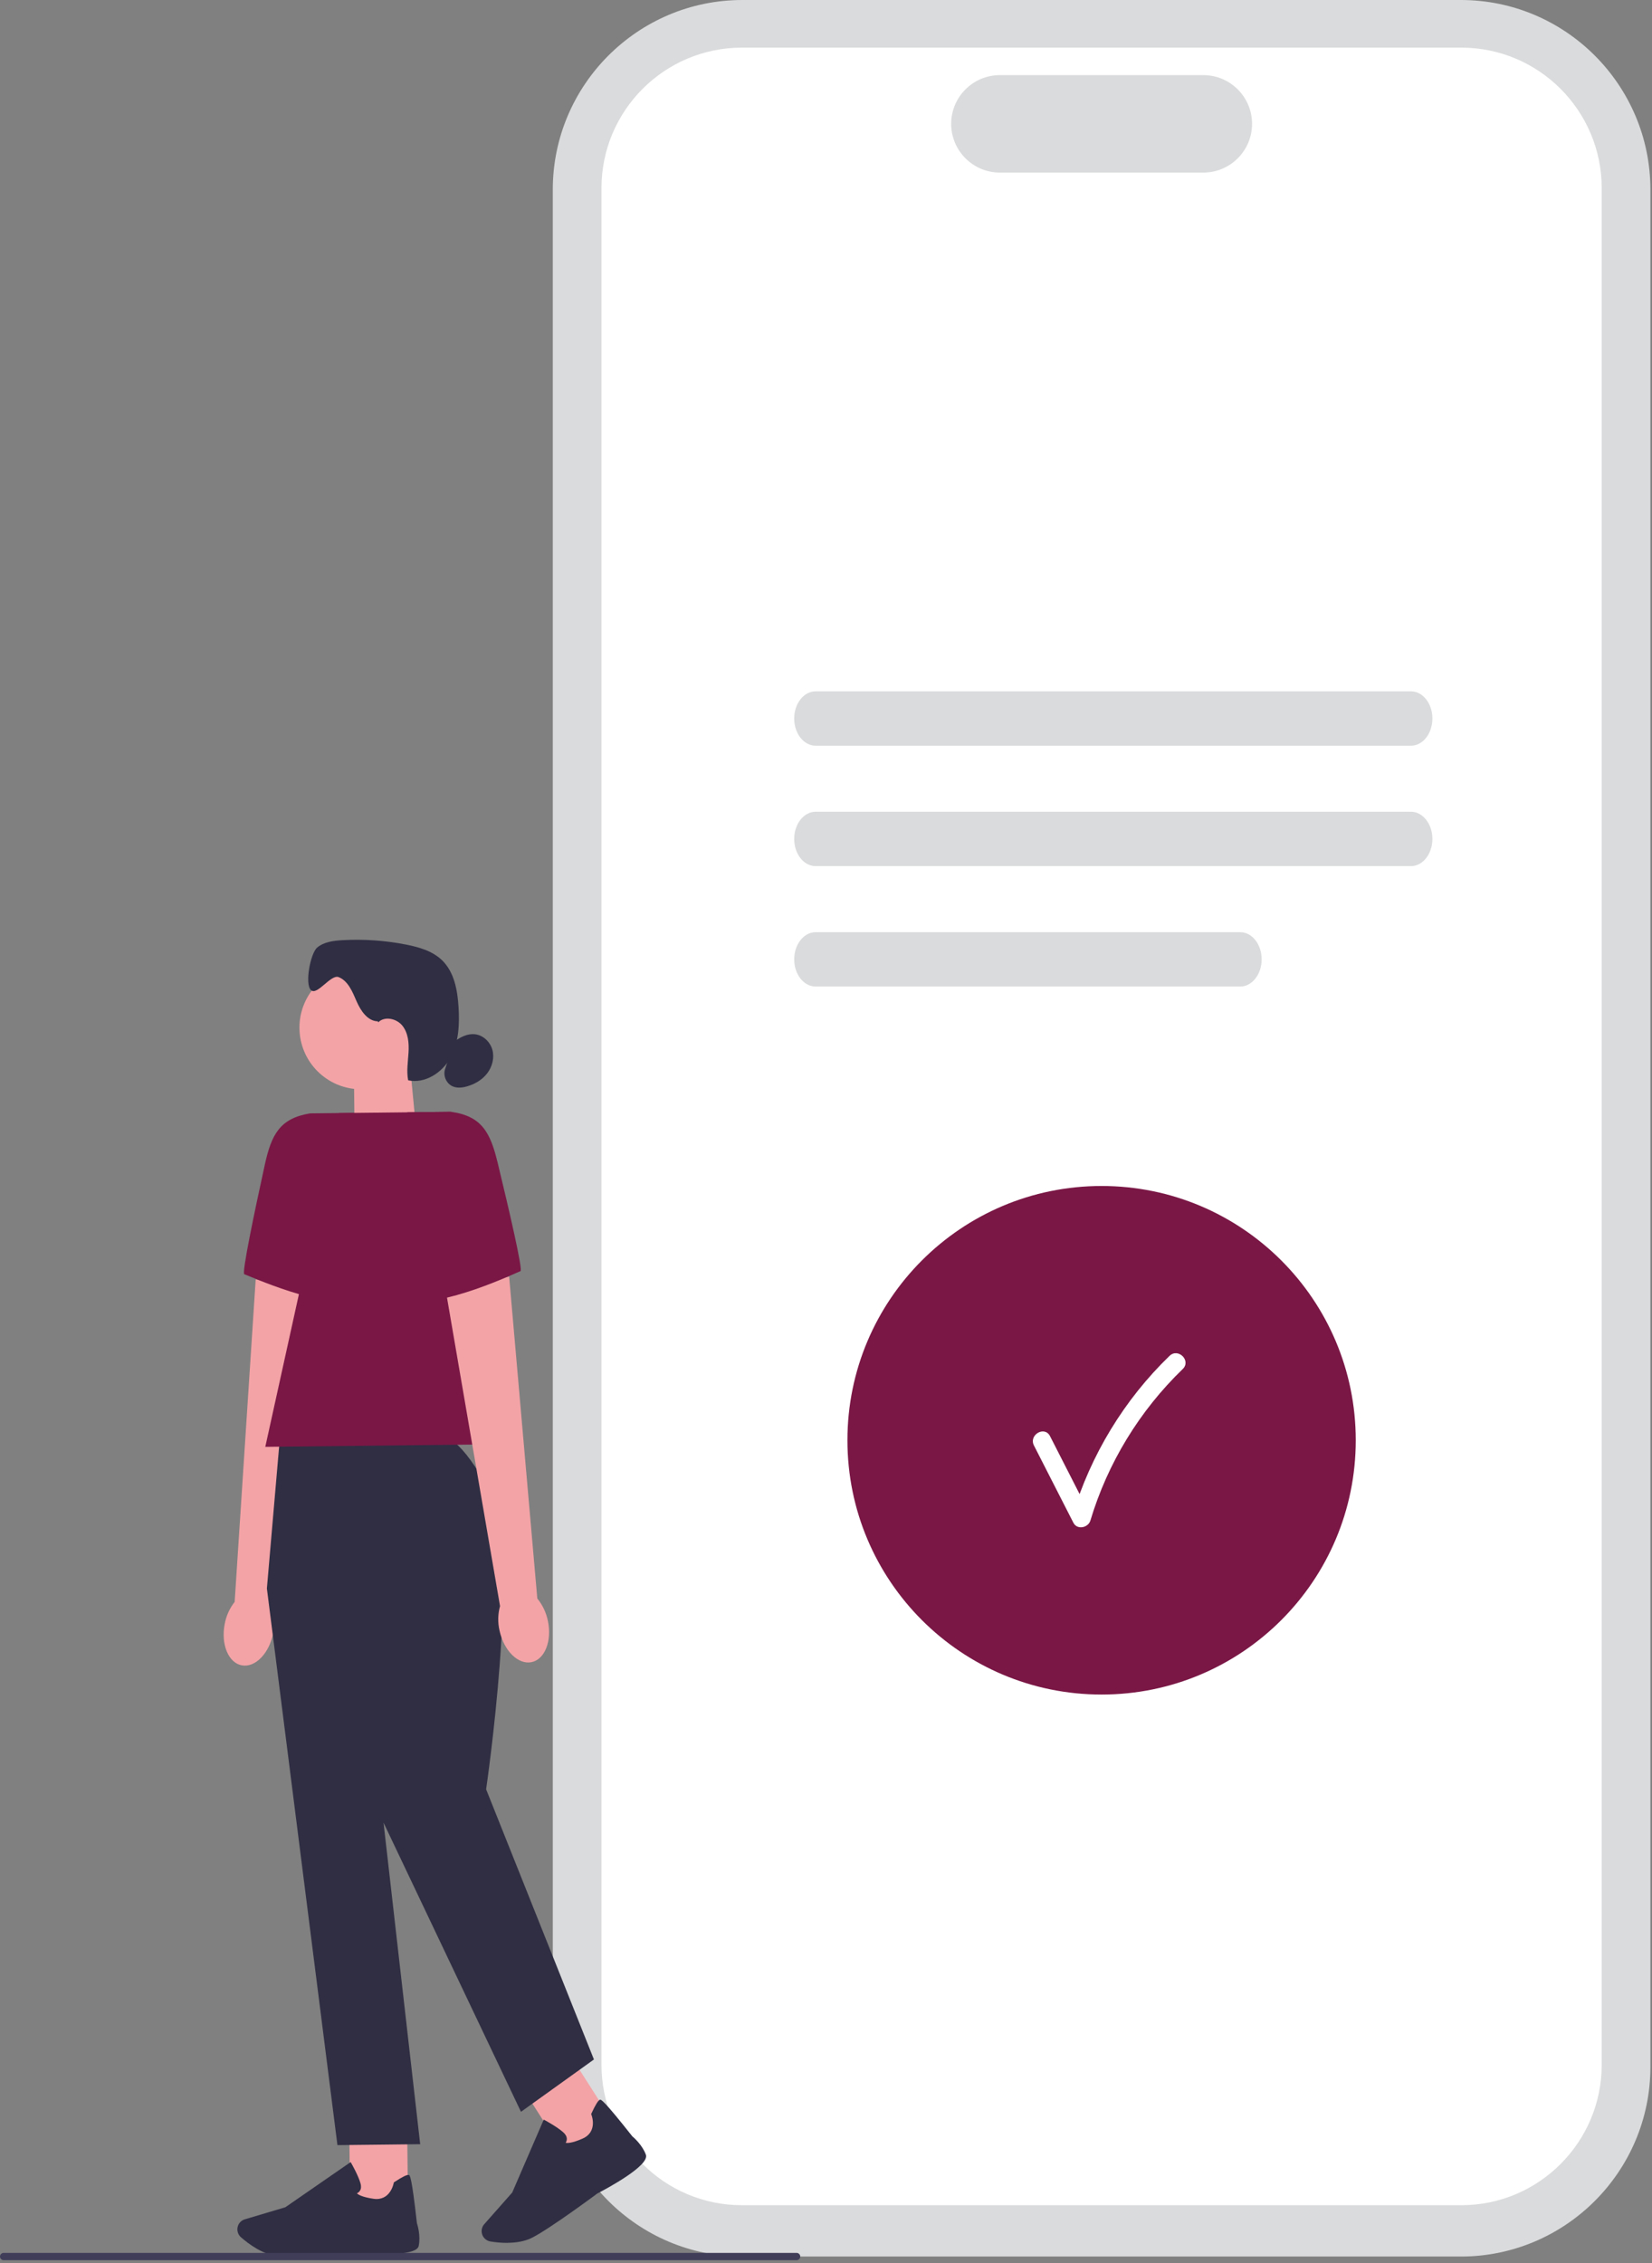 <svg width="444" height="608" viewBox="0 0 444 608" fill="none" xmlns="http://www.w3.org/2000/svg">
<rect x="0" y="0" width="444" height="608" fill="#808080" stroke="none"/>
<g clip-path="url(#clip0_2_2)">
<path d="M392.63 606.19H199.51C171.42 606.19 148.57 583.34 148.57 555.25V50.94C148.57 22.85 171.42 0 199.51 0H392.63C420.72 0 443.57 22.85 443.57 50.94V555.25C443.57 583.34 420.72 606.19 392.63 606.19Z" fill="#DADBDC"/>
<path d="M392.77 592.4H199.37C178.58 592.4 161.66 575.48 161.66 554.69V50.51C161.66 29.72 178.58 12.8 199.37 12.8H392.77C413.56 12.8 430.48 29.72 430.48 50.51V554.69C430.48 575.48 413.56 592.4 392.77 592.4Z" fill="white"/>
<path d="M323.42 46.36H268.73C261.51 46.36 255.64 40.49 255.64 33.27C255.64 26.05 261.51 20.18 268.73 20.18H323.42C330.64 20.18 336.51 26.05 336.51 33.27C336.51 40.49 330.64 46.36 323.42 46.36Z" fill="#DADBDC"/>
<path d="M379.23 200.32H219.2C216.03 200.32 213.45 197.04 213.45 193.02C213.45 189 216.03 185.72 219.2 185.72H379.23C382.4 185.72 384.98 189 384.98 193.02C384.98 197.04 382.4 200.32 379.23 200.32Z" fill="#DADBDC"/>
<path d="M379.23 232.67H219.2C216.03 232.67 213.45 229.39 213.45 225.37C213.45 221.35 216.03 218.07 219.2 218.07H379.23C382.4 218.07 384.98 221.35 384.98 225.37C384.98 229.39 382.4 232.67 379.23 232.67Z" fill="#DADBDC"/>
<path d="M333.34 265.02H219.2C216.03 265.02 213.45 261.74 213.45 257.72C213.45 253.7 216.03 250.42 219.2 250.42H333.34C336.51 250.42 339.09 253.7 339.09 257.72C339.09 261.74 336.51 265.02 333.34 265.02Z" fill="#DADBDC"/>
<path d="M296.07 455.22C333.796 455.22 364.38 424.637 364.38 386.91C364.38 349.184 333.796 318.6 296.07 318.6C258.343 318.6 227.76 349.184 227.76 386.91C227.76 424.637 258.343 455.22 296.07 455.22Z" fill="#7A1745"/>
<path d="M277.9 388.33C281.43 395.24 284.96 402.16 288.49 409.07C289.5 411.06 292.47 410.43 293.06 408.47C297.69 393.03 306.29 378.96 317.88 367.77C320.2 365.53 316.66 362 314.34 364.23C302.14 376.01 293.11 390.9 288.23 407.14L292.8 406.54C289.27 399.63 285.74 392.71 282.21 385.8C280.75 382.93 276.43 385.46 277.89 388.32H277.9V388.33Z" fill="white"/>
<path d="M111.92 304.28L95.36 309.93L95.1 286.02L110.17 285.85L111.92 304.28Z" fill="#F3A3A6"/>
<path d="M97.04 292.62C106.186 292.62 113.6 285.206 113.6 276.06C113.6 266.914 106.186 259.5 97.04 259.5C87.895 259.5 80.481 266.914 80.481 276.06C80.481 285.206 87.895 292.62 97.04 292.62Z" fill="#F3A3A6"/>
<path d="M101.57 274.37C98.8 274.32 96.95 271.54 95.84 268.99C94.73 266.45 93.59 263.52 91.02 262.49C88.91 261.65 85.27 267.52 83.59 265.99C81.84 264.39 83.44 256.05 85.26 254.54C87.08 253.03 89.59 252.71 91.95 252.57C97.72 252.24 103.52 252.64 109.19 253.76C112.69 254.45 116.31 255.51 118.86 258.01C122.09 261.18 122.96 266.01 123.24 270.53C123.53 275.15 123.31 280 121.11 284.08C118.9 288.15 114.23 291.19 109.7 290.21C109.22 287.76 109.65 285.24 109.8 282.74C109.95 280.25 109.73 277.56 108.19 275.59C106.65 273.62 103.39 272.87 101.64 274.65" fill="#2F2E43"/>
<path d="M122 279.88C123.64 278.65 125.61 277.61 127.65 277.84C129.86 278.08 131.74 279.88 132.33 282.02C132.92 284.16 132.31 286.53 130.97 288.3C129.63 290.07 127.62 291.25 125.48 291.85C124.24 292.2 122.89 292.35 121.7 291.85C119.95 291.12 118.99 288.91 119.65 287.13" fill="#2F2E43"/>
<path d="M60.38 436.33C59.34 441.78 61.41 446.73 65.02 447.38C68.62 448.03 72.39 444.13 73.43 438.68C73.88 436.51 73.78 434.26 73.14 432.13L85.88 346.72L68.72 343.69L63.07 430.32C61.69 432.09 60.76 434.15 60.38 436.34V436.33Z" fill="#F3A3A6"/>
<path d="M95.06 298.96L83.37 299.09C75.12 300.43 72.92 304.87 71.14 313.03C68.41 325.48 64.93 342.07 65.66 342.3C66.83 342.68 86.83 351.82 96.95 349.56L95.06 298.96Z" fill="#7A1745"/>
<path d="M109.415 570.411L93.856 570.585L94.103 592.654L109.662 592.48L109.415 570.411Z" fill="#F3A3A6"/>
<path d="M79.06 606.19C77.42 606.21 75.97 606.19 74.87 606.1C70.73 605.77 66.76 602.76 64.75 601C63.85 600.21 63.55 598.93 64 597.83C64.32 597.04 64.98 596.44 65.8 596.19L76.69 592.95L94.24 580.82L94.44 581.17C94.52 581.3 96.29 584.41 96.89 586.52C97.12 587.32 97.07 587.99 96.74 588.51C96.51 588.87 96.19 589.08 95.93 589.21C96.25 589.54 97.26 590.21 100.36 590.67C104.87 591.34 105.78 586.65 105.81 586.45L105.84 586.29L105.97 586.2C108.1 584.79 109.41 584.15 109.87 584.28C110.16 584.36 110.63 584.5 112.05 597.22C112.18 597.62 113.11 600.54 112.53 603.35C111.9 606.41 98.57 605.5 95.91 605.29C95.83 605.3 85.87 606.12 79.04 606.19H79.06Z" fill="#2F2E43"/>
<path d="M153.525 552.542L140.415 560.923L152.302 579.518L165.412 571.137L153.525 552.542Z" fill="#F3A3A6"/>
<path d="M136.51 602.52C134.68 602.54 133 602.34 131.8 602.14C130.62 601.94 129.69 601.02 129.49 599.84C129.34 598.99 129.59 598.14 130.15 597.5L137.67 588.99L146.14 569.41L146.5 569.6C146.63 569.67 149.78 571.37 151.41 572.84C152.03 573.4 152.34 573.99 152.34 574.61C152.34 575.04 152.18 575.39 152.02 575.63C152.47 575.74 153.68 575.77 156.55 574.52C160.73 572.7 159.02 568.24 158.94 568.06L158.88 567.91L158.95 567.77C160.01 565.45 160.79 564.21 161.24 564.07C161.53 563.99 162 563.85 169.94 573.89C170.26 574.16 172.6 576.14 173.59 578.83C174.67 581.76 162.89 588.04 160.51 589.27C160.44 589.33 148.13 598.48 143.07 601.1C141.06 602.14 138.67 602.48 136.49 602.5L136.51 602.52Z" fill="#2F2E43"/>
<path d="M118.79 385.68L75.231 386.16L71.731 426.72L90.691 576.26L112.93 576.01L103.08 489.63L140.02 567.31L159.63 553.25L130.65 480.67C130.65 480.67 140.01 417.06 131.93 401.33C123.85 385.6 118.8 385.66 118.8 385.66V385.68H118.79Z" fill="#2F2E43"/>
<path d="M140.48 387.91L71.3 388.68L91.06 299.01L121.21 298.67L140.48 387.91Z" fill="#7A1745"/>
<path d="M147.24 435.37C148.4 440.8 146.44 445.79 142.85 446.52C139.26 447.25 135.41 443.44 134.25 438.01C133.75 435.85 133.8 433.6 134.39 431.45L119.75 346.34L136.84 342.93L144.41 429.42C145.83 431.16 146.8 433.2 147.24 435.38V435.37Z" fill="#F3A3A6"/>
<path d="M109.52 298.8L121.21 298.67C129.49 299.83 131.78 304.22 133.75 312.34C136.75 324.73 140.6 341.23 139.88 341.48C138.71 341.88 118.93 351.46 108.76 349.43L109.53 298.8H109.52Z" fill="#7A1745"/>
<path d="M215.08 606.19C215.08 606.73 214.64 607.17 214.1 607.17H0.98C0.44 607.17 0 606.73 0 606.19C0 605.65 0.44 605.21 0.98 605.21H214.1C214.64 605.21 215.08 605.65 215.08 606.19Z" fill="#3F3D58"/>
</g>
<defs>
<clipPath id="clip0_2_2">
<rect width="443.57" height="607.17" fill="white"/>
</clipPath>
</defs>
</svg>
